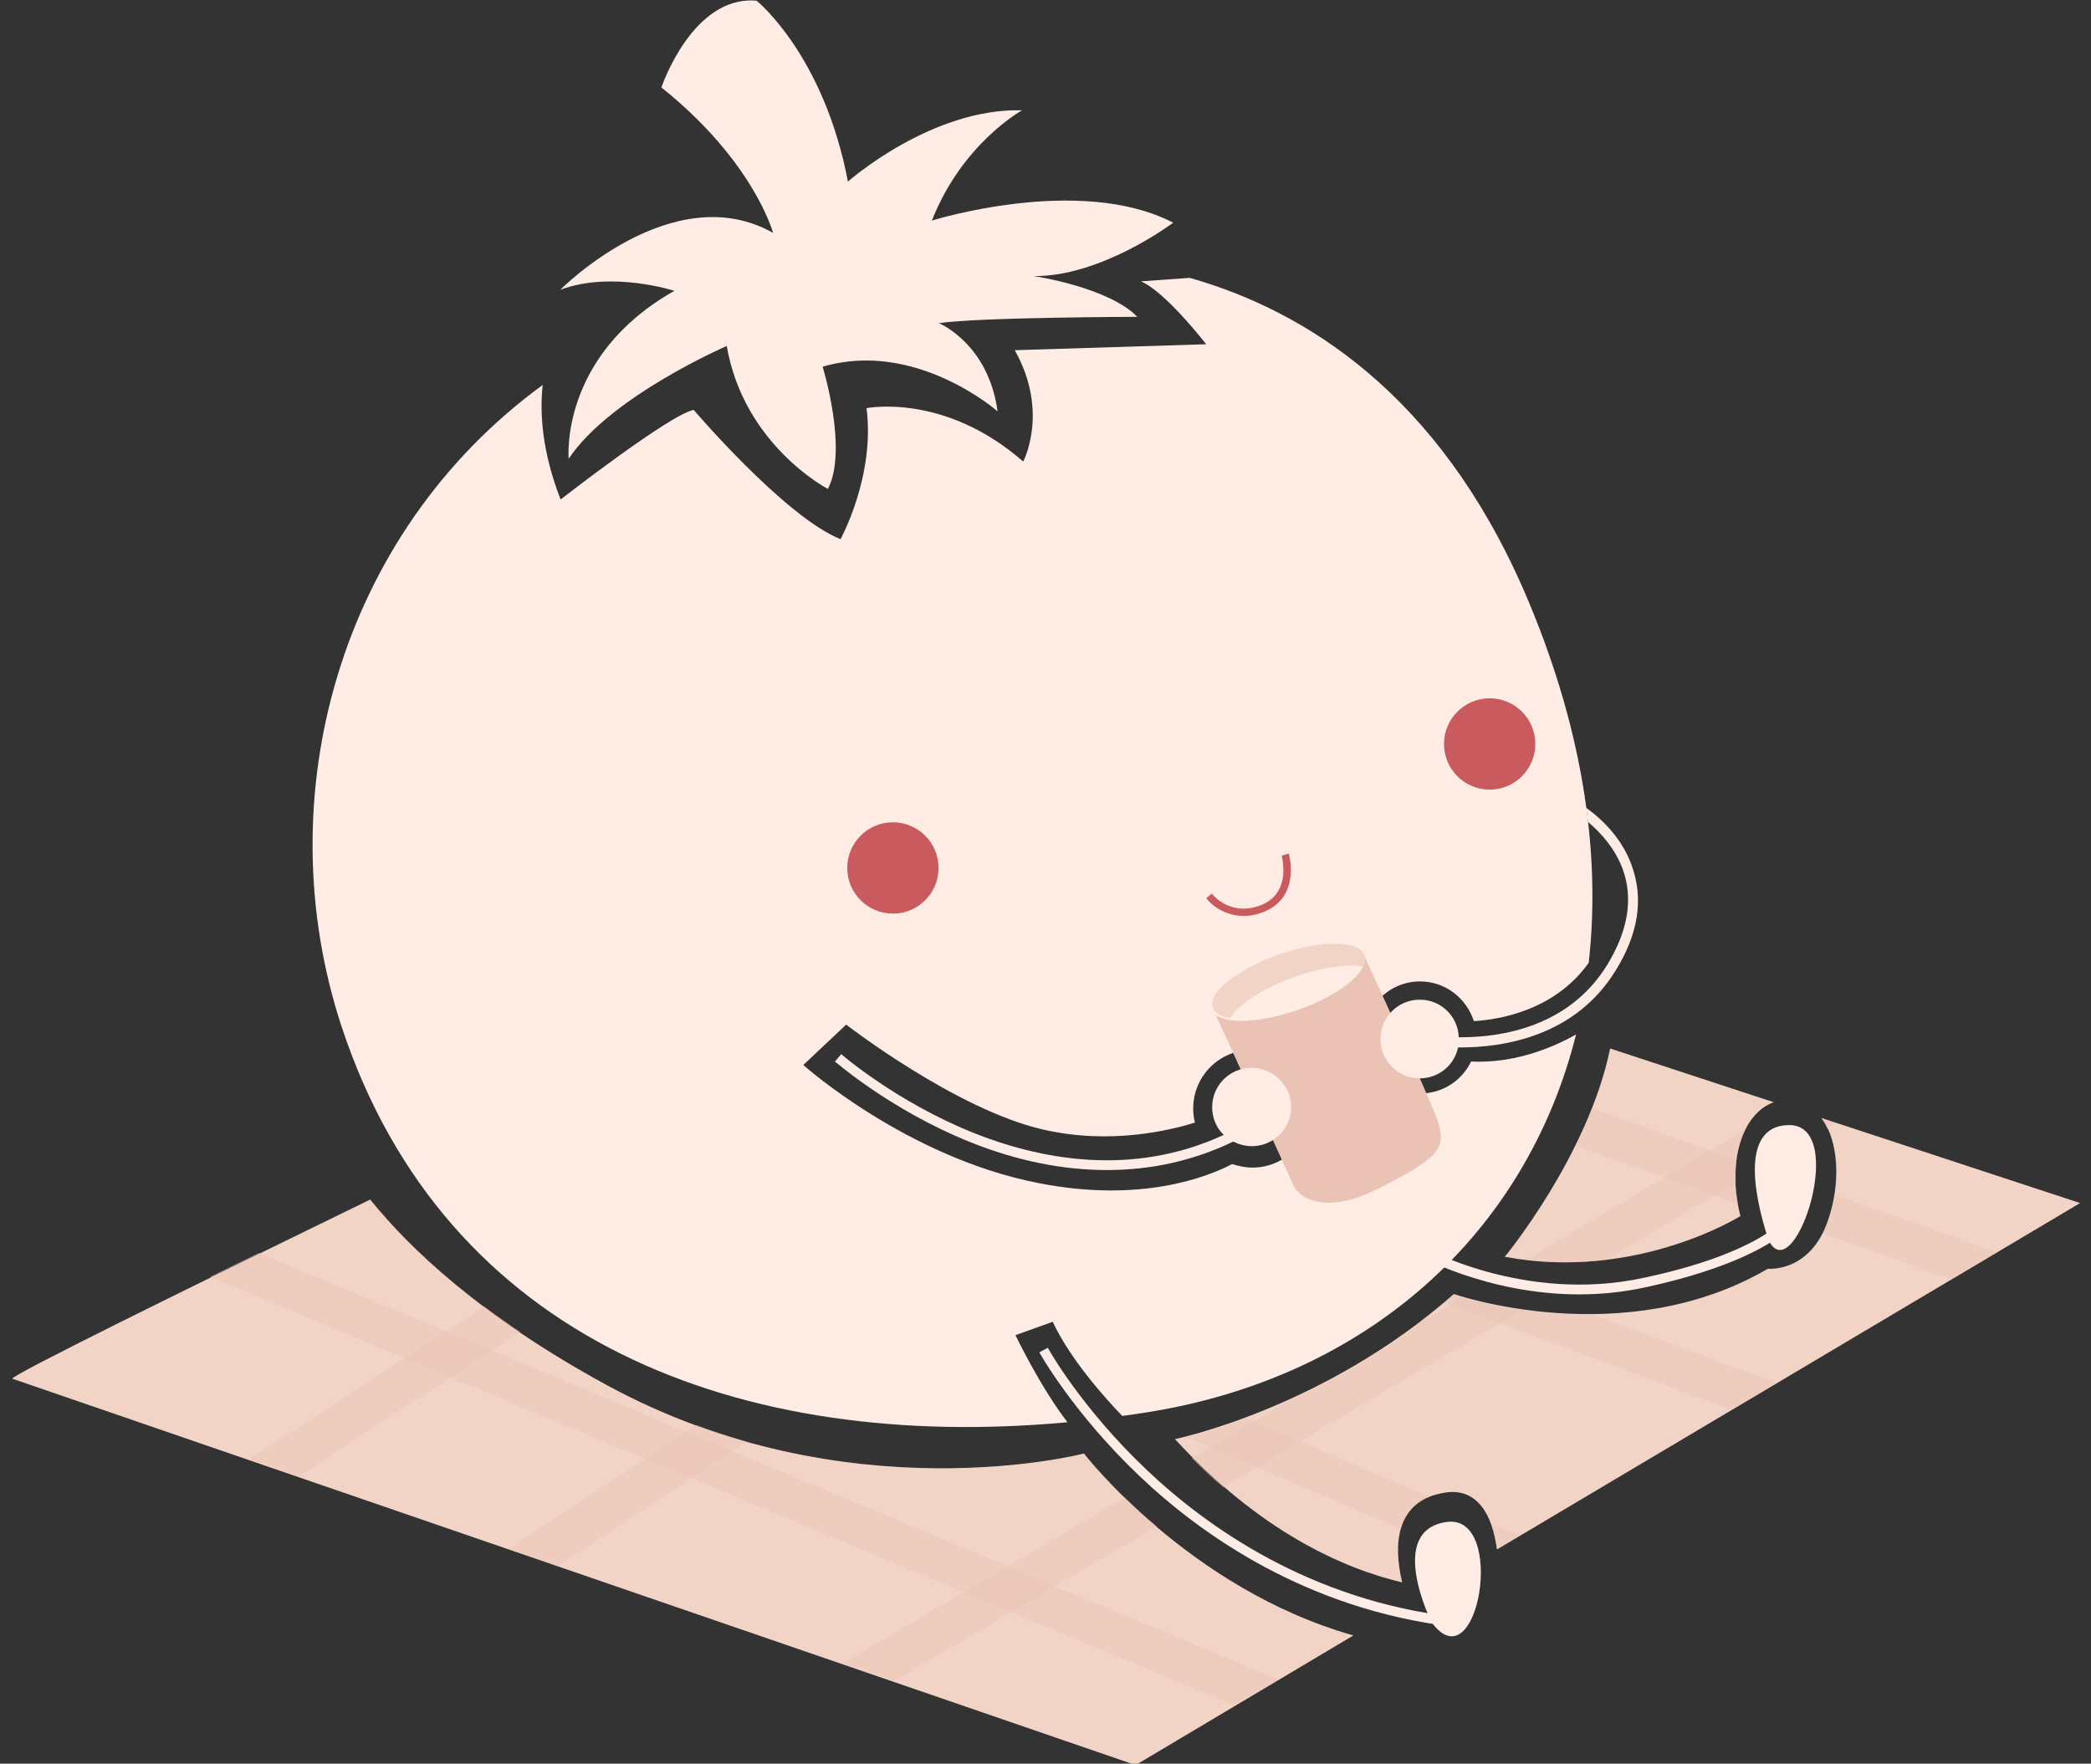 <?xml version="1.0" encoding="utf-8"?>
<!-- Generator: Adobe Illustrator 18.0.0, SVG Export Plug-In . SVG Version: 6.00 Build 0)  -->
<!DOCTYPE svg PUBLIC "-//W3C//DTD SVG 1.1//EN" "http://www.w3.org/Graphics/SVG/1.1/DTD/svg11.dtd">
<svg version="1.1" id="Layer_1" xmlns="http://www.w3.org/2000/svg" xmlns:xlink="http://www.w3.org/1999/xlink" x="0px" y="0px"
	 viewBox="0 849 595.3 502.1" enable-background="new 0 849 595.3 502.1" xml:space="preserve">
<rect x="0" y="849" width="595.3" height="502.1" fill="#333333" stroke="none"/>
<g>
	<g>
		<path fill="#F2D4C7" d="M365.3,1116.9l-64.1-21.1c0,0-77.4,37.1-153.3,73.8c21.7,8,48.1,16.5,50.9,9.7c4.9-11.6,38.9-48,38.9-48
			s67.9,8.8,87.4,10.7L365.3,1116.9z"/>
		<g>
			<path fill="#F2D4C7" d="M411.6,1273.9c9-1.3,13.3,6.4,14.6,16.2l166-98.6l-73.6-24.2c4.9,6.6,5.5,18.6,1.8,29.2
				c-5.1,14.9-17.1,13.7-17.1,13.7c-41.1,24-89.4,7.2-89.4,7.2c-36.9,32.6-79.4,41.3-79.4,41.3c24.2,26.3,47.8,36.8,64.7,40.8
				C396.6,1288.6,397.3,1276,411.6,1273.9z"/>
			<path fill="#F2D4C7" d="M505,1162.8l-46.6-15.3c-6.3,30.6-30,59.3-30,59.3c37.5,7,67.1-11.6,67.1-11.6
				C491.4,1179.4,496.3,1165.8,505,1162.8z"/>
			<path fill="#F2D4C7" d="M308.6,1262.8c0,0-67.6,17.7-135.9-19.5c-35.8-19.5-56.1-38.9-67.3-52.8c-55.9,27.2-101.9,49.9-101.9,51
				l319.8,110l62-36.9C338.3,1301.3,308.6,1262.8,308.6,1262.8z"/>
		</g>
		<g opacity="0.5">
			<g>
				<path fill="#EAC3B5" d="M496.9,1170.5c-19.1,11.4-40.4,24-62.5,37.2c8.1,1,15.9,0.8,23-0.1c13.1-7.8,25.6-15.2,36.8-21.8
					C493.8,1179.9,494.9,1174.6,496.9,1170.5z"/>
				<path fill="#EAC3B5" d="M416.4,1218.4c-4.2,2.4-8.5,5-12.6,7.5c-12.6,9.6-25.4,16.6-36.5,21.6c-9.5,5.6-18.8,11.1-28,16.6
					c3,3,5.9,5.8,8.9,8.3c10.8-6.4,22.2-13.1,34.2-20.3c17.2-10.2,34.4-20.4,50.9-30.1C425.5,1220.8,419.5,1219.3,416.4,1218.4z"/>
				<path fill="#EAC3B5" d="M320.2,1275.3c-31.7,18.7-60,35.3-80.3,47.2l14.6,5c3.8-2.1,7.6-4.5,11.9-6.9c17-10,38.1-22.4,62.9-37.1
					C325.8,1280.7,322.8,1277.8,320.2,1275.3z"/>
				<path fill="#EAC3B5" d="M518.5,1167.3c0.6,0.9,1.2,1.8,1.7,3c0.9-0.5,1.7-1,2.5-1.5L518.5,1167.3z"/>
			</g>
			<path fill="#EAC3B5" d="M198.2,1254.7L145,1290l13.9,4.8l53.5-35.4C207.7,1258,203,1256.5,198.2,1254.7z"/>
			<g>
				<path fill="#EAC3B5" d="M137.8,1220.9l-66.9,43.6l14.1,4.8l63.1-41.1C144.4,1225.7,141,1223.3,137.8,1220.9z"/>
				<path fill="#EAC3B5" d="M287.2,1137.5l47.3-30.9l-14.3-4.7l-51.1,33.3C274.9,1136,281.1,1136.8,287.2,1137.5z"/>
			</g>
		</g>
		<g opacity="0.5">
			<path fill="#EAC3B5" d="M351.3,1334.5l12.5-7.4L73.7,1205.7c-4.8,2.3-9.5,4.7-13.9,6.8L351.3,1334.5z"/>
			<g>
				<path fill="#EAC3B5" d="M230,1139.6l-11.3-4.2c-4.8,2.2-9.6,4.6-14.6,7l17.5,6.5C224.7,1145.6,227.5,1142.3,230,1139.6z"/>
				<path fill="#EAC3B5" d="M413.9,1217.6c-0.9,0.8-1.8,1.5-2.6,2.3l81.7,30.5l12.8-7.6l-52.1-19.5
					C431,1223.6,413.9,1217.6,413.9,1217.6z"/>
			</g>
			<g>
				<path fill="#EAC3B5" d="M494.4,1179.2l-41.1-14.7c-1.4,3.7-3.1,7.3-4.8,10.7l46.3,16.5C493.9,1187.2,493.9,1182.9,494.4,1179.2z
					"/>
				<path fill="#EAC3B5" d="M522.3,1189.1c-0.4,2.5-1,5-1.8,7.4c-0.5,1.3-1,2.6-1.5,3.7l36.6,13l13-7.7L522.3,1189.1z"/>
				<g>
					<path fill="#EAC3B5" d="M283.5,1104.2c-4.3,2-9.3,4.5-14.9,7.1l67.1,23.9l12.7-7.9L283.5,1104.2z"/>
				</g>
			</g>
			<g>
				<path fill="#EAC3B5" d="M424.4,1282.6c0.8,2.2,1.4,4.8,1.7,7.4l6.5-3.9L424.4,1282.6z"/>
				<path fill="#EAC3B5" d="M406.9,1275.1l-52.2-22.4c-7.5,2.9-13.4,4.6-16.9,5.4l61,26.2C399.9,1280.3,402.4,1276.9,406.9,1275.1z"
					/>
			</g>
		</g>
	</g>
	<g>
		<path fill="#FFEDE5" d="M404.3,1128.4c7.2,0,13.2,4.8,15.3,11.3c7.2-0.4,23-3,32.7-16.6c3.6-31.9-1.9-67.9-18.5-106.1
			c-24.4-55.8-62-79.5-95.1-88.9l-13.9,1c7,2.9,18.6,17.9,18.6,17.9l-54.5,1.7c9.9,17.6,2.4,31.7,2.4,31.7
			c-22.5-19.7-44.6-15.2-44.6-15.2c2.5,19.3-7.4,37.3-7.4,37.3c-15.8-6.3-41.8-36.8-41.8-36.8c-6.7,1.2-37.9,25.5-37.9,25.5
			c-5.2-13.4-6-24.3-5.1-32.6c-58.1,42.4-78.6,117.6-57.3,182.5c29.6,89.9,113.8,121.4,206.7,112.8c-7.9-10.3-14.8-24.8-14.8-24.8
			l10.6-3.8c4.9,10.5,14.7,21.5,19.8,26.8c2.5-0.3,5-0.7,7.5-1.1c62-10,107.4-50.4,121.7-107.5c-7.1,4-17.8,8.3-29.9,7.7
			c-2.5,5.3-8,9.1-14.4,9.1c-8.9,0-16-7.1-16-16C388.3,1135.6,395.4,1128.4,404.3,1128.4z M356.6,1181.4c-2,0-4-0.4-5.8-1
			c-6.9,3.6-25.9,11.2-55.2,5.4c-37.5-7.3-66.9-33.6-66.9-33.6l12.2-11.5c0,0,31.4,24.3,56.2,29.9c19.2,4.4,36.3,0.1,43.1-2
			c-0.3-1.2-0.5-2.5-0.5-4c0-9.3,7.5-16.7,16.7-16.7c9.2,0,16.7,7.5,16.7,16.7C373.1,1173.8,365.9,1181.4,356.6,1181.4z"/>
		<path fill="#FFEDE5" d="M509.2,1169.3c-15.2,0.3-8.3,24.3-6.3,30.9c-5.6,3.6-16.1,8.6-35,12.6c-34.3,7.4-63.3-9-63.6-9.2l-1.4,2.4
			c0.2,0.1,20.2,11.5,46.7,11.5c6,0,12.3-0.6,18.8-2c18.8-4.1,29.5-9,35.5-12.7C511.3,1215,526.2,1169,509.2,1169.3z"/>
		<path fill="#FFEDE5" d="M220.1,915.3c0,0-5.5-20.4-31.8-41.4c0,0,8.8-26.3,27.1-24.7c0,0,19.1,15.3,26,51.5c0,0,23.7-21,49.6-20.3
			c0,0-17,9.3-25.7,31.4c0,0,42.1-13.2,68.7,0.6c0,0-20.4,15.4-39.7,15.2c0,0,21.2,3.1,29.5,11.6c0,0-45.2,0.1-56.5,1.8
			c0,0,14.1,5.8,16.7,25.1c0,0-23.3-20.5-49.8-12.7c0,0,7.3,23.6,1.5,34.8c0,0-23.9-12.4-28.8-40.7c0,0-33.1,14.3-45,32.1
			c0,0-2.7-29.3,30.1-47.8c0,0-17.8-5.8-32.5-0.3C159.5,931.5,191.5,899.2,220.1,915.3z"/>
		<circle fill="#C95B5E" cx="424.1" cy="1060.8" r="13"/>
		<circle fill="#C95B5E" cx="254.2" cy="1096.1" r="13"/>
		<g>
			<path fill="#C95B5E" d="M360.5,1108.3c-0.1,0.1-0.3,0.1-0.4,0.2c-5.3,2.2-9.6,1.1-12.2-0.2c-2.9-1.4-4.4-3.5-4.5-3.6l1.6-1.3
				c0.2,0.3,5.4,6.8,14.2,3.2c3.6-1.5,5.6-4.3,6.1-8.2c0.3-3.1-0.4-5.8-0.4-5.8l2-0.6C366.9,1092,370.4,1103.7,360.5,1108.3z"/>
		</g>
		<g>
			<path fill="#EAC3B5" d="M345.3,1136.1l23.3,51.1c0,0,5.6,9.5,24.2,0c17.4-8.8,18.8-11.5,16.6-18.8c-1.9-6-21-47.3-21-47.3
				L345.3,1136.1z"/>
			
				<ellipse transform="matrix(0.328 0.945 -0.945 0.328 1312.786 412.141)" fill="#FFEDE5" cx="366.8" cy="1128.5" rx="8.1" ry="22.9"/>
			<path fill="#F2D4C7" d="M368.8,1127c7.5-2.6,14.7-3.6,19.2-2.9c0.6-1.1,0.7-2.2,0.4-3.2c-1.4-4.3-12.3-4.3-24.2-0.2
				c-11.9,4.2-20.5,10.9-18.9,15.2c0.5,1.5,2.3,2.5,5,3C352.3,1135.1,359.6,1130.3,368.8,1127z"/>
		</g>
		<path fill="#FFEDE5" d="M356.3,1153c-6.2,0-11.2,5-11.2,11.2c0,3.1,1.2,5.9,3.3,7.9c-26.6,12.3-53,6.7-71.3-0.6
			c-22.1-8.9-37.5-22.3-37.6-22.4l-1.8,2.1c0.2,0.1,15.8,13.8,38.4,22.9c13.4,5.4,26.5,8,39.1,8c12.6,0,24.7-2.7,35.9-8.1
			c1.6,0.8,3.4,1.3,5.3,1.3c6.2,0,11.2-5,11.2-11.2C367.5,1158,362.5,1153,356.3,1153z"/>
		<path fill="#FFEDE5" d="M464.5,1095.3c-2.6-7.3-8-12.8-12.9-16.3l0.5,4l0,0c3.8,3.2,7.6,7.5,9.8,13.2c3.2,8.6,1.6,17.8-4.4,27.6
			c-10.9,17.6-30.1,20.6-42.2,20.5c-0.2-6-5.1-10.7-11.1-10.7c-6.2,0-11.2,5-11.2,11.2s5,11.2,11.2,11.2c5.4,0,9.9-3.8,10.9-8.8
			c0.2,0,0.4,0,0.6,0c12.7,0,32.8-3.3,44.2-21.8C466.5,1114.8,468,1104.8,464.5,1095.3z"/>
		<path fill="#FFEDE5" d="M407.6,1310.9c0,0-13.1-26.1,4.2-28.6C429.1,1279.8,420.8,1328.8,407.6,1310.9z"/>
		<g>
			<path fill="#FFEDE5" d="M413.5,1312.1c-41.4-5-71.3-26-88.9-42.7c-19.1-18.1-28.6-35.2-28.7-35.4l2.4-1.3
				c0.1,0.2,9.4,17,28.2,34.8c17.3,16.4,46.5,37,87.2,41.8L413.5,1312.1z"/>
		</g>
	</g>
</g>
</svg>
